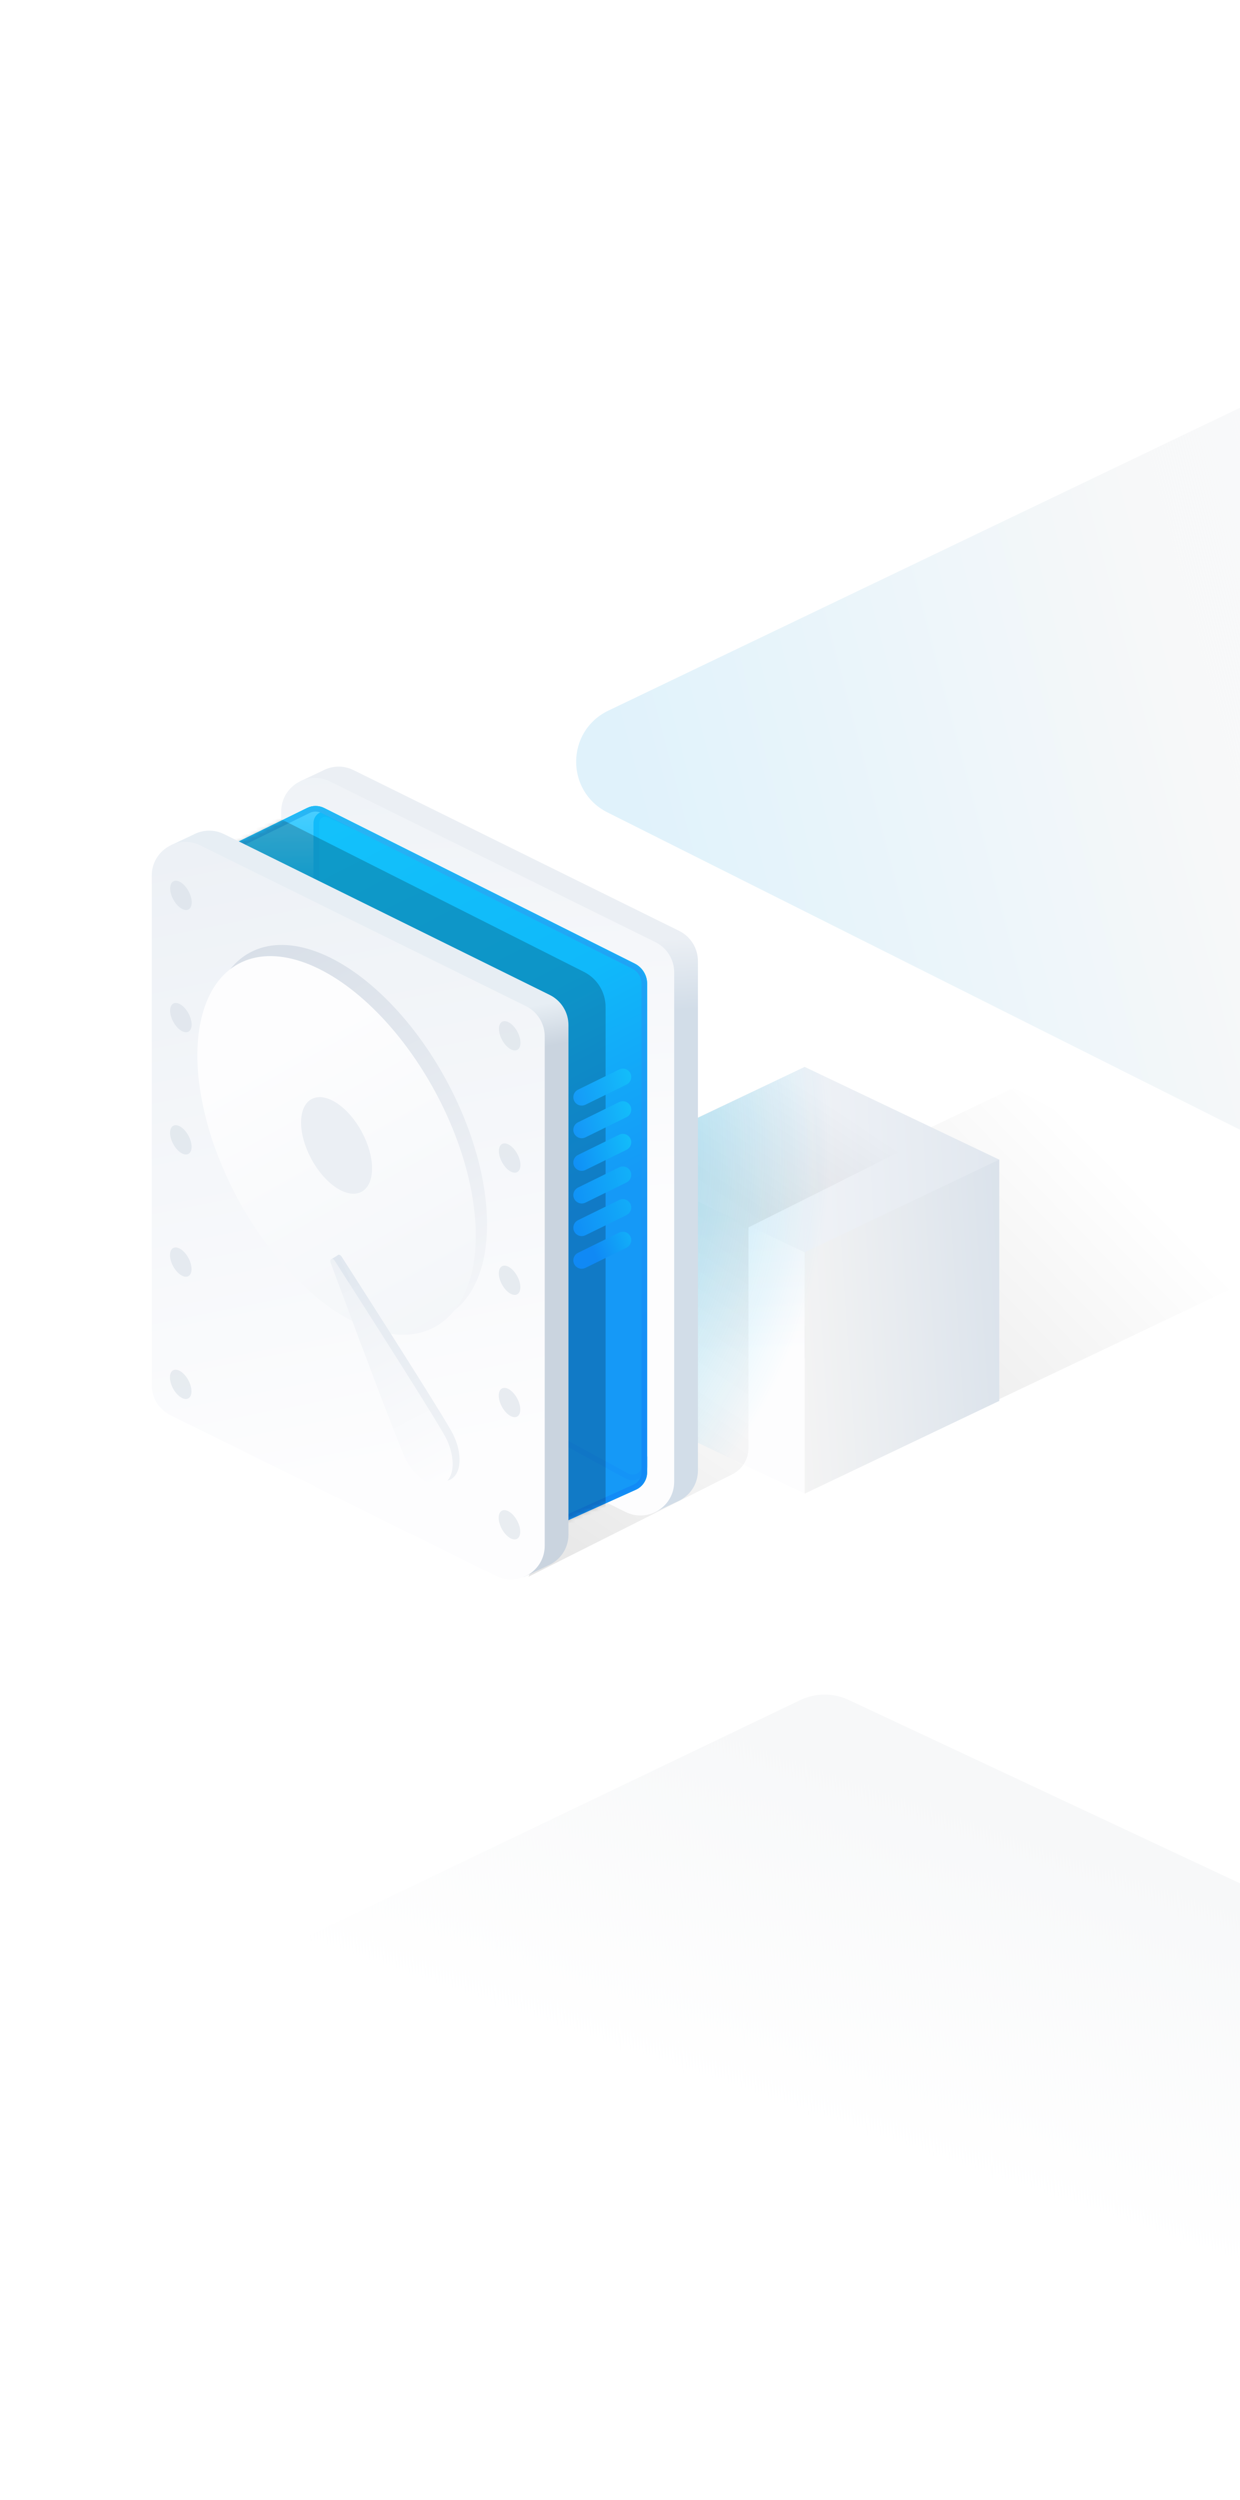 <svg width="322" height="649" viewBox="0 0 322 649" fill="none" xmlns="http://www.w3.org/2000/svg">
<path d="M536.528 3.015C540.508 1.107 545.135 1.087 549.131 2.96L936.229 184.439C947.407 189.679 947.547 205.528 936.462 210.965L549.367 400.824C545.24 402.848 540.404 402.827 536.295 400.766L157.732 210.905C146.803 205.424 146.942 189.777 157.967 184.492L536.528 3.015Z" fill="url(#paint0_linear)"/>
<path d="M207.784 441.372C211.763 439.466 216.387 439.446 220.382 441.317L414.44 532.243C421.895 535.736 421.988 546.305 414.595 549.929L218.435 646.084C215.685 647.432 212.463 647.418 209.724 646.045L17.887 549.889C10.599 546.236 10.692 535.801 18.044 532.278L207.784 441.372Z" fill="url(#paint1_linear)"/>
<path opacity="0.1" d="M340.743 324.612L242.779 371.163L165.471 328.984L263.218 282.433L340.743 324.612Z" fill="url(#paint2_linear)"/>
<path fill-rule="evenodd" clip-rule="evenodd" d="M208.952 342.938L158.442 363.7V301.046L208.952 276.976V276.976L208.952 276.976L208.953 276.976V276.976L259.463 301.046V363.7L208.952 342.938Z" fill="url(#paint3_linear)"/>
<path d="M158.442 301.045L208.953 325.114V387.768L158.442 363.698V301.045Z" fill="url(#paint4_linear)"/>
<path d="M259.463 301.045L208.952 325.114V387.768L259.463 363.698V301.045Z" fill="url(#paint5_linear)"/>
<path opacity="0.1" d="M190.185 382.735L137.241 409.332L139.677 403.782L138.21 390.739L176.496 377.387L178.12 291.567L208.931 276.978L244.177 293.733L194.363 318.64V375.959C194.363 378.826 192.747 381.448 190.185 382.735Z" fill="url(#paint6_linear)"/>
<path d="M208.951 276.976L158.441 301.045L158.44 301.045V363.7L158.441 363.699L208.951 387.768L208.951 387.768L259.46 363.699L259.462 363.7V301.045L259.46 301.045L208.951 276.976H208.951Z" fill="url(#paint7_radial)" fill-opacity="0.6" style="mix-blend-mode:multiply"/>
<path fill-rule="evenodd" clip-rule="evenodd" d="M80.793 202.72C79.793 204.122 79.191 205.852 79.191 207.78V340.026C79.191 343.356 81.082 346.397 84.067 347.871L168.615 389.603C169.308 389.945 170.016 390.186 170.724 390.335L169.582 392.795L175.865 389.83C178.934 388.536 181.236 385.528 181.236 381.758V249.512C181.236 246.182 179.345 243.141 176.359 241.667L91.812 199.935C89.083 198.588 86.136 198.805 83.776 200.085L77.941 202.839L80.793 202.72Z" fill="url(#paint8_linear)"/>
<path d="M73.024 210.699C73.024 204.215 79.831 199.984 85.645 202.854L170.192 244.586C173.178 246.059 175.068 249.101 175.068 252.431V384.676C175.068 391.16 168.262 395.391 162.448 392.521L77.9 350.79C74.914 349.316 73.024 346.275 73.024 342.945V210.699Z" fill="url(#paint9_linear)"/>
<g opacity="0.6" filter="url(#filter0_f)">
<path d="M79.768 209.741L60.237 219.317L144.168 396.182L165.126 386.744C166.904 385.943 168.048 384.174 168.048 382.224V255.376C168.048 253.168 166.801 251.15 164.828 250.161L84.171 209.76C82.787 209.067 81.158 209.06 79.768 209.741Z" fill="url(#paint10_linear)"/>
</g>
<path d="M79.768 209.741L60.237 219.317L144.168 396.182L165.126 386.744C166.904 385.943 168.048 384.174 168.048 382.224V255.376C168.048 253.168 166.801 251.15 164.828 250.161L84.171 209.76C82.787 209.067 81.158 209.06 79.768 209.741Z" fill="url(#paint11_linear)"/>
<mask id="mask0" mask-type="alpha" maskUnits="userSpaceOnUse" x="60" y="209" width="109" height="188">
<path d="M79.768 209.741L60.237 219.317L144.168 396.182L165.126 386.744C166.904 385.943 168.048 384.174 168.048 382.224V255.376C168.048 253.168 166.801 251.15 164.828 250.161L84.171 209.76C82.787 209.067 81.158 209.06 79.768 209.741Z" fill="url(#paint12_linear)"/>
</mask>
<g mask="url(#mask0)">
<path d="M81.96 213.223V230.475L61.215 219.369L80.772 209.94L84.125 211.057C82.929 211.057 81.96 212.027 81.96 213.223Z" fill="url(#paint13_linear)"/>
<g filter="url(#filter1_f)">
<path d="M82.137 231.357V213.659C82.137 211.949 83.916 210.82 85.463 211.548L91.829 214.542" stroke="#11BBFA" stroke-width="1.458"/>
</g>
<g opacity="0.34" filter="url(#filter2_f)">
<path d="M167.494 378.107V380.343C167.494 382.777 164.89 384.324 162.752 383.16L142.862 372.331" stroke="#1289F6" stroke-width="1.458"/>
</g>
<path d="M144.52 395.224L61.204 219.655L80.089 210.396C81.275 209.814 82.664 209.82 83.844 210.412L164.501 250.813C166.228 251.678 167.319 253.444 167.319 255.376V382.224C167.319 383.887 166.343 385.396 164.827 386.079L144.52 395.224Z" stroke="url(#paint14_linear)" stroke-width="1.458"/>
</g>
<g opacity="0.2">
<mask id="mask1" mask-type="alpha" maskUnits="userSpaceOnUse" x="60" y="209" width="109" height="188">
<path d="M79.768 209.741L60.237 219.317L144.168 396.182L165.126 386.744C166.904 385.943 168.048 384.174 168.048 382.224V255.376C168.048 253.168 166.801 251.15 164.828 250.161L84.171 209.76C82.787 209.067 81.158 209.06 79.768 209.741Z" fill="url(#paint15_linear)"/>
</mask>
<g mask="url(#mask1)">
<g style="mix-blend-mode:overlay" filter="url(#filter3_f)">
<path d="M151.645 252.313L70.337 211.32L52.663 217.131L56.537 225.12L103.023 338.914L137.645 398.716L157.256 393.632V261.427C157.256 257.573 155.086 254.048 151.645 252.313Z" fill="black"/>
</g>
</g>
</g>
<path fill-rule="evenodd" clip-rule="evenodd" d="M47.175 219.341C46.176 220.743 45.574 222.473 45.574 224.401V356.647C45.574 359.977 47.464 363.018 50.45 364.492L134.997 406.224C135.691 406.566 136.398 406.807 137.106 406.956L135.965 409.416L142.245 406.452C145.315 405.159 147.618 402.15 147.618 398.379V266.133C147.618 262.803 145.728 259.762 142.742 258.288L58.194 216.556C55.466 215.21 52.52 215.427 50.161 216.706L44.323 219.46L47.175 219.341Z" fill="url(#paint16_linear)"/>
<path d="M39.405 227.321C39.405 220.837 46.211 216.606 52.026 219.476L136.573 261.207C139.559 262.681 141.449 265.722 141.449 269.052V401.298C141.449 407.782 134.643 412.013 128.828 409.143L44.281 367.411C41.295 365.938 39.405 362.896 39.405 359.566V227.321Z" fill="url(#paint17_linear)"/>
<g filter="url(#filter4_i)">
<path d="M150.922 285.72C150.922 284.889 151.394 284.131 152.14 283.765L162.82 278.518C164.267 277.807 165.959 278.861 165.959 280.473C165.959 281.304 165.486 282.062 164.741 282.429L154.061 287.675C152.613 288.386 150.922 287.332 150.922 285.72Z" fill="url(#paint18_linear)"/>
</g>
<g filter="url(#filter5_i)">
<path d="M150.922 294.191C150.922 293.36 151.394 292.602 152.14 292.236L162.82 286.989C164.267 286.278 165.959 287.332 165.959 288.944C165.959 289.775 165.486 290.533 164.741 290.9L154.061 296.146C152.613 296.857 150.922 295.803 150.922 294.191Z" fill="url(#paint19_linear)"/>
</g>
<g filter="url(#filter6_i)">
<path d="M150.922 302.662C150.922 301.831 151.394 301.073 152.14 300.707L162.82 295.46C164.267 294.749 165.959 295.803 165.959 297.415C165.959 298.246 165.486 299.004 164.741 299.371L154.061 304.617C152.613 305.328 150.922 304.274 150.922 302.662Z" fill="url(#paint20_linear)"/>
</g>
<g filter="url(#filter7_i)">
<path d="M150.922 311.132C150.922 310.302 151.394 309.544 152.14 309.177L162.82 303.931C164.267 303.22 165.959 304.273 165.959 305.886C165.959 306.717 165.486 307.475 164.741 307.841L154.061 313.088C152.613 313.799 150.922 312.745 150.922 311.132Z" fill="url(#paint21_linear)"/>
</g>
<g filter="url(#filter8_i)">
<path d="M150.922 319.603C150.922 318.773 151.394 318.015 152.14 317.648L162.82 312.402C164.267 311.691 165.959 312.744 165.959 314.357C165.959 315.188 165.486 315.946 164.741 316.312L154.061 321.559C152.613 322.27 150.922 321.216 150.922 319.603Z" fill="url(#paint22_linear)"/>
</g>
<g filter="url(#filter9_i)">
<path d="M150.922 328.074C150.922 327.244 151.394 326.485 152.14 326.119L162.82 320.873C164.267 320.162 165.959 321.215 165.959 322.828C165.959 323.659 165.486 324.417 164.741 324.783L154.061 330.029C152.613 330.74 150.922 329.687 150.922 328.074Z" fill="url(#paint23_linear)"/>
</g>
<ellipse cx="90.335" cy="294.467" rx="53.593" ry="29.16" transform="rotate(61.642 90.335 294.467)" fill="url(#paint24_linear)"/>
<ellipse cx="87.4" cy="297.366" rx="53.593" ry="29.16" transform="rotate(61.642 87.4 297.366)" fill="url(#paint25_linear)"/>
<ellipse cx="87.4" cy="297.366" rx="13.666" ry="7.436" transform="rotate(61.642 87.4 297.366)" fill="#EBEFF4"/>
<ellipse opacity="0.4" cx="132.362" cy="268.901" rx="4.146" ry="2.256" transform="rotate(61.642 132.362 268.901)" fill="#CAD4DF"/>
<ellipse opacity="0.4" cx="46.989" cy="232.444" rx="4.146" ry="2.256" transform="rotate(61.642 46.989 232.444)" fill="#CAD4DF"/>
<ellipse opacity="0.4" cx="132.348" cy="300.637" rx="4.146" ry="2.256" transform="rotate(61.642 132.348 300.637)" fill="#CAD4DF"/>
<ellipse opacity="0.4" cx="46.974" cy="264.18" rx="4.146" ry="2.256" transform="rotate(61.642 46.974 264.18)" fill="#CAD4DF"/>
<ellipse opacity="0.4" cx="132.329" cy="332.372" rx="4.146" ry="2.256" transform="rotate(61.642 132.329 332.372)" fill="#CAD4DF"/>
<ellipse opacity="0.4" cx="46.959" cy="295.916" rx="4.146" ry="2.256" transform="rotate(61.642 46.959 295.916)" fill="#CAD4DF"/>
<ellipse opacity="0.4" cx="132.314" cy="364.108" rx="4.146" ry="2.256" transform="rotate(61.642 132.314 364.108)" fill="#CAD4DF"/>
<ellipse opacity="0.4" cx="46.943" cy="327.652" rx="4.146" ry="2.256" transform="rotate(61.642 46.943 327.652)" fill="#CAD4DF"/>
<ellipse opacity="0.4" cx="132.297" cy="395.844" rx="4.146" ry="2.256" transform="rotate(61.642 132.297 395.844)" fill="#CAD4DF"/>
<ellipse opacity="0.4" cx="46.926" cy="359.388" rx="4.146" ry="2.256" transform="rotate(61.642 46.926 359.388)" fill="#CAD4DF"/>
<path d="M117.641 372.337C120.161 377.389 119.839 382.664 116.923 384.119C114.006 385.574 109.599 382.658 107.079 377.606C105.057 373.552 92.543 339.953 87.674 326.826C87.267 325.729 88.117 325.305 88.749 326.29C96.306 338.076 115.619 368.284 117.641 372.337Z" fill="url(#paint26_linear)"/>
<path d="M86.075 326.888L87.871 325.772L90.838 331.841L90.348 334.128L86.075 326.888Z" fill="#E0E7EF"/>
<path d="M115.854 373.411C118.374 378.463 118.052 383.738 115.136 385.193C112.219 386.648 107.812 383.732 105.292 378.68C103.27 374.626 90.756 341.027 85.886 327.9C85.48 326.803 86.33 326.379 86.962 327.364C94.519 339.15 113.832 369.358 115.854 373.411Z" fill="url(#paint27_linear)"/>
<defs>
<filter id="filter0_f" x="43.031" y="192.029" width="142.222" height="221.358" filterUnits="userSpaceOnUse" color-interpolation-filters="sRGB">
<feFlood flood-opacity="0" result="BackgroundImageFix"/>
<feBlend mode="normal" in="SourceGraphic" in2="BackgroundImageFix" result="shape"/>
<feGaussianBlur stdDeviation="8.603" result="effect1_foregroundBlur"/>
</filter>
<filter id="filter1_f" x="80.533" y="209.719" width="12.481" height="22.513" filterUnits="userSpaceOnUse" color-interpolation-filters="sRGB">
<feFlood flood-opacity="0" result="BackgroundImageFix"/>
<feBlend mode="normal" in="SourceGraphic" in2="BackgroundImageFix" result="shape"/>
<feGaussianBlur stdDeviation="0.437" result="effect1_foregroundBlur"/>
</filter>
<filter id="filter2_f" x="141.638" y="370.816" width="27.459" height="14.345" filterUnits="userSpaceOnUse" color-interpolation-filters="sRGB">
<feFlood flood-opacity="0" result="BackgroundImageFix"/>
<feBlend mode="normal" in="SourceGraphic" in2="BackgroundImageFix" result="shape"/>
<feGaussianBlur stdDeviation="0.437" result="effect1_foregroundBlur"/>
</filter>
<filter id="filter3_f" x="41.29" y="199.947" width="127.339" height="210.142" filterUnits="userSpaceOnUse" color-interpolation-filters="sRGB">
<feFlood flood-opacity="0" result="BackgroundImageFix"/>
<feBlend mode="normal" in="SourceGraphic" in2="BackgroundImageFix" result="shape"/>
<feGaussianBlur stdDeviation="5.687" result="effect1_foregroundBlur"/>
</filter>
<filter id="filter4_i" x="150.922" y="278.292" width="15.037" height="9.609" filterUnits="userSpaceOnUse" color-interpolation-filters="sRGB">
<feFlood flood-opacity="0" result="BackgroundImageFix"/>
<feBlend mode="normal" in="SourceGraphic" in2="BackgroundImageFix" result="shape"/>
<feColorMatrix in="SourceAlpha" type="matrix" values="0 0 0 0 0 0 0 0 0 0 0 0 0 0 0 0 0 0 127 0" result="hardAlpha"/>
<feOffset dx="-2.041" dy="-0.875"/>
<feComposite in2="hardAlpha" operator="arithmetic" k2="-1" k3="1"/>
<feColorMatrix type="matrix" values="0 0 0 0 0.082 0 0 0 0 0.447 0 0 0 0 0.949 0 0 0 0.18 0"/>
<feBlend mode="normal" in2="shape" result="effect1_innerShadow"/>
</filter>
<filter id="filter5_i" x="150.922" y="286.763" width="15.037" height="9.609" filterUnits="userSpaceOnUse" color-interpolation-filters="sRGB">
<feFlood flood-opacity="0" result="BackgroundImageFix"/>
<feBlend mode="normal" in="SourceGraphic" in2="BackgroundImageFix" result="shape"/>
<feColorMatrix in="SourceAlpha" type="matrix" values="0 0 0 0 0 0 0 0 0 0 0 0 0 0 0 0 0 0 127 0" result="hardAlpha"/>
<feOffset dx="-2.041" dy="-0.875"/>
<feComposite in2="hardAlpha" operator="arithmetic" k2="-1" k3="1"/>
<feColorMatrix type="matrix" values="0 0 0 0 0.082 0 0 0 0 0.447 0 0 0 0 0.949 0 0 0 0.18 0"/>
<feBlend mode="normal" in2="shape" result="effect1_innerShadow"/>
</filter>
<filter id="filter6_i" x="150.922" y="295.234" width="15.037" height="9.609" filterUnits="userSpaceOnUse" color-interpolation-filters="sRGB">
<feFlood flood-opacity="0" result="BackgroundImageFix"/>
<feBlend mode="normal" in="SourceGraphic" in2="BackgroundImageFix" result="shape"/>
<feColorMatrix in="SourceAlpha" type="matrix" values="0 0 0 0 0 0 0 0 0 0 0 0 0 0 0 0 0 0 127 0" result="hardAlpha"/>
<feOffset dx="-2.041" dy="-0.875"/>
<feComposite in2="hardAlpha" operator="arithmetic" k2="-1" k3="1"/>
<feColorMatrix type="matrix" values="0 0 0 0 0.082 0 0 0 0 0.447 0 0 0 0 0.949 0 0 0 0.18 0"/>
<feBlend mode="normal" in2="shape" result="effect1_innerShadow"/>
</filter>
<filter id="filter7_i" x="150.922" y="303.705" width="15.037" height="9.609" filterUnits="userSpaceOnUse" color-interpolation-filters="sRGB">
<feFlood flood-opacity="0" result="BackgroundImageFix"/>
<feBlend mode="normal" in="SourceGraphic" in2="BackgroundImageFix" result="shape"/>
<feColorMatrix in="SourceAlpha" type="matrix" values="0 0 0 0 0 0 0 0 0 0 0 0 0 0 0 0 0 0 127 0" result="hardAlpha"/>
<feOffset dx="-2.041" dy="-0.875"/>
<feComposite in2="hardAlpha" operator="arithmetic" k2="-1" k3="1"/>
<feColorMatrix type="matrix" values="0 0 0 0 0.082 0 0 0 0 0.447 0 0 0 0 0.949 0 0 0 0.18 0"/>
<feBlend mode="normal" in2="shape" result="effect1_innerShadow"/>
</filter>
<filter id="filter8_i" x="150.922" y="312.176" width="15.037" height="9.609" filterUnits="userSpaceOnUse" color-interpolation-filters="sRGB">
<feFlood flood-opacity="0" result="BackgroundImageFix"/>
<feBlend mode="normal" in="SourceGraphic" in2="BackgroundImageFix" result="shape"/>
<feColorMatrix in="SourceAlpha" type="matrix" values="0 0 0 0 0 0 0 0 0 0 0 0 0 0 0 0 0 0 127 0" result="hardAlpha"/>
<feOffset dx="-2.041" dy="-0.875"/>
<feComposite in2="hardAlpha" operator="arithmetic" k2="-1" k3="1"/>
<feColorMatrix type="matrix" values="0 0 0 0 0.082 0 0 0 0 0.447 0 0 0 0 0.949 0 0 0 0.18 0"/>
<feBlend mode="normal" in2="shape" result="effect1_innerShadow"/>
</filter>
<filter id="filter9_i" x="150.922" y="320.647" width="15.037" height="9.609" filterUnits="userSpaceOnUse" color-interpolation-filters="sRGB">
<feFlood flood-opacity="0" result="BackgroundImageFix"/>
<feBlend mode="normal" in="SourceGraphic" in2="BackgroundImageFix" result="shape"/>
<feColorMatrix in="SourceAlpha" type="matrix" values="0 0 0 0 0 0 0 0 0 0 0 0 0 0 0 0 0 0 127 0" result="hardAlpha"/>
<feOffset dx="-2.041" dy="-0.875"/>
<feComposite in2="hardAlpha" operator="arithmetic" k2="-1" k3="1"/>
<feColorMatrix type="matrix" values="0 0 0 0 0.082 0 0 0 0 0.447 0 0 0 0 0.949 0 0 0 0.18 0"/>
<feBlend mode="normal" in2="shape" result="effect1_innerShadow"/>
</filter>
<linearGradient id="paint0_linear" x1="162.546" y1="202.018" x2="482.622" y2="117.79" gradientUnits="userSpaceOnUse">
<stop stop-color="#E0F2FB"/>
<stop offset="0.443" stop-color="#F7F8F9"/>
<stop offset="1" stop-color="#F7F8F9" stop-opacity="0"/>
</linearGradient>
<linearGradient id="paint1_linear" x1="216.611" y1="455.934" x2="186.094" y2="544.312" gradientUnits="userSpaceOnUse">
<stop stop-color="#F7F8F9"/>
<stop offset="1" stop-color="#F7F8F9" stop-opacity="0"/>
</linearGradient>
<linearGradient id="paint2_linear" x1="193.813" y1="359.3" x2="272.041" y2="283.256" gradientUnits="userSpaceOnUse">
<stop/>
<stop offset="1" stop-opacity="0"/>
</linearGradient>
<linearGradient id="paint3_linear" x1="283.502" y1="289.977" x2="167.799" y2="295.983" gradientUnits="userSpaceOnUse">
<stop stop-color="#DAE2EB"/>
<stop offset="1" stop-color="#FBFBFD"/>
</linearGradient>
<linearGradient id="paint4_linear" x1="183.697" y1="420.448" x2="175.69" y2="265.159" gradientUnits="userSpaceOnUse">
<stop offset="0.438" stop-color="#FDFDFE"/>
<stop offset="1" stop-color="#E5EBF2"/>
</linearGradient>
<linearGradient id="paint5_linear" x1="205.451" y1="344.406" x2="262.989" y2="340.528" gradientUnits="userSpaceOnUse">
<stop stop-color="#F4F4F4"/>
<stop offset="1" stop-color="#DAE2EB"/>
</linearGradient>
<linearGradient id="paint6_linear" x1="219.986" y1="289.221" x2="140.67" y2="409.332" gradientUnits="userSpaceOnUse">
<stop stop-opacity="0"/>
<stop offset="0.232" stop-opacity="0.667"/>
<stop offset="0.545" stop-opacity="0.22"/>
<stop offset="1"/>
</linearGradient>
<radialGradient id="paint7_radial" cx="0" cy="0" r="1" gradientUnits="userSpaceOnUse" gradientTransform="translate(117.368 300.669) rotate(5.119) scale(248.326 302.659)">
<stop stop-color="#13C2FB"/>
<stop offset="0.396" stop-color="#13C2FB" stop-opacity="0"/>
</radialGradient>
<linearGradient id="paint8_linear" x1="176.944" y1="243.56" x2="178.06" y2="262.077" gradientUnits="userSpaceOnUse">
<stop stop-color="#EBEFF4"/>
<stop offset="1" stop-color="#D2DDE8"/>
</linearGradient>
<linearGradient id="paint9_linear" x1="124.046" y1="474.918" x2="102.536" y2="113.304" gradientUnits="userSpaceOnUse">
<stop offset="0.438" stop-color="#FDFDFE"/>
<stop offset="1" stop-color="#E5EBF2"/>
</linearGradient>
<linearGradient id="paint10_linear" x1="139.795" y1="204.004" x2="165.662" y2="330.418" gradientUnits="userSpaceOnUse">
<stop offset="0.306" stop-color="#13C2FB"/>
<stop offset="1" stop-color="#1599F7"/>
</linearGradient>
<linearGradient id="paint11_linear" x1="100.725" y1="199.71" x2="157.398" y2="310.695" gradientUnits="userSpaceOnUse">
<stop stop-color="#13C2FB"/>
<stop offset="0.287" stop-color="#11BDFA"/>
<stop offset="0.562" stop-color="#10B9FA"/>
<stop offset="1" stop-color="#1599F7"/>
</linearGradient>
<linearGradient id="paint12_linear" x1="100.725" y1="199.71" x2="157.398" y2="310.695" gradientUnits="userSpaceOnUse">
<stop stop-color="#13C2FB"/>
<stop offset="0.287" stop-color="#11BDFA"/>
<stop offset="0.562" stop-color="#10B9FA"/>
<stop offset="1" stop-color="#1599F7"/>
</linearGradient>
<linearGradient id="paint13_linear" x1="72.67" y1="209.94" x2="72.67" y2="230.475" gradientUnits="userSpaceOnUse">
<stop stop-color="#4ACEFF"/>
<stop offset="1" stop-color="#4ACEFF" stop-opacity="0"/>
</linearGradient>
<linearGradient id="paint14_linear" x1="168.048" y1="372.807" x2="72.424" y2="208.66" gradientUnits="userSpaceOnUse">
<stop stop-color="#128AF6"/>
<stop offset="1" stop-color="#2AB6F4"/>
</linearGradient>
<linearGradient id="paint15_linear" x1="139.795" y1="204.004" x2="165.662" y2="330.418" gradientUnits="userSpaceOnUse">
<stop offset="0.306" stop-color="#13C2FB"/>
<stop offset="1" stop-color="#1599F7"/>
</linearGradient>
<linearGradient id="paint16_linear" x1="143.327" y1="260.181" x2="145.317" y2="271.066" gradientUnits="userSpaceOnUse">
<stop stop-color="#E7EEF4"/>
<stop offset="1" stop-color="#CAD4DF"/>
</linearGradient>
<linearGradient id="paint17_linear" x1="90.427" y1="491.54" x2="20.252" y2="140.213" gradientUnits="userSpaceOnUse">
<stop offset="0.295" stop-color="#FDFDFE"/>
<stop offset="1" stop-color="#E5EBF2"/>
</linearGradient>
<linearGradient id="paint18_linear" x1="148.86" y1="285.219" x2="168.096" y2="279.577" gradientUnits="userSpaceOnUse">
<stop stop-color="#1596F7"/>
<stop offset="1" stop-color="#13C2FB"/>
</linearGradient>
<linearGradient id="paint19_linear" x1="150.922" y1="293.239" x2="168.096" y2="288.048" gradientUnits="userSpaceOnUse">
<stop stop-color="#1596F7"/>
<stop offset="1" stop-color="#13C2FB"/>
</linearGradient>
<linearGradient id="paint20_linear" x1="150.922" y1="301.652" x2="168.096" y2="296.519" gradientUnits="userSpaceOnUse">
<stop stop-color="#1090F6"/>
<stop offset="1" stop-color="#13C2FB"/>
</linearGradient>
<linearGradient id="paint21_linear" x1="148.86" y1="310.631" x2="175.625" y2="304.785" gradientUnits="userSpaceOnUse">
<stop stop-color="#108FF6"/>
<stop offset="1" stop-color="#13C2FB"/>
</linearGradient>
<linearGradient id="paint22_linear" x1="148.621" y1="321.367" x2="177.514" y2="312.127" gradientUnits="userSpaceOnUse">
<stop stop-color="#1089F5"/>
<stop offset="1" stop-color="#13C2FB"/>
</linearGradient>
<linearGradient id="paint23_linear" x1="155.587" y1="324.34" x2="170.373" y2="318.094" gradientUnits="userSpaceOnUse">
<stop stop-color="#1089F5"/>
<stop offset="1" stop-color="#13C2FB"/>
</linearGradient>
<linearGradient id="paint24_linear" x1="35.587" y1="291.783" x2="180.268" y2="296.777" gradientUnits="userSpaceOnUse">
<stop stop-color="#D8DFE8"/>
<stop offset="1" stop-color="#FDFDFE"/>
</linearGradient>
<linearGradient id="paint25_linear" x1="157.506" y1="295.933" x2="47.428" y2="297.742" gradientUnits="userSpaceOnUse">
<stop stop-color="#F2F5F8"/>
<stop offset="0.907" stop-color="#FDFDFE"/>
</linearGradient>
<linearGradient id="paint26_linear" x1="85.738" y1="321.6" x2="111.149" y2="372.147" gradientUnits="userSpaceOnUse">
<stop stop-color="#E0E7EF"/>
<stop offset="1" stop-color="#EEF1F5"/>
</linearGradient>
<linearGradient id="paint27_linear" x1="81.485" y1="318.856" x2="115.136" y2="385.193" gradientUnits="userSpaceOnUse">
<stop stop-color="#EBEFF4"/>
<stop offset="1" stop-color="#FDFDFE"/>
</linearGradient>
</defs>
</svg>

